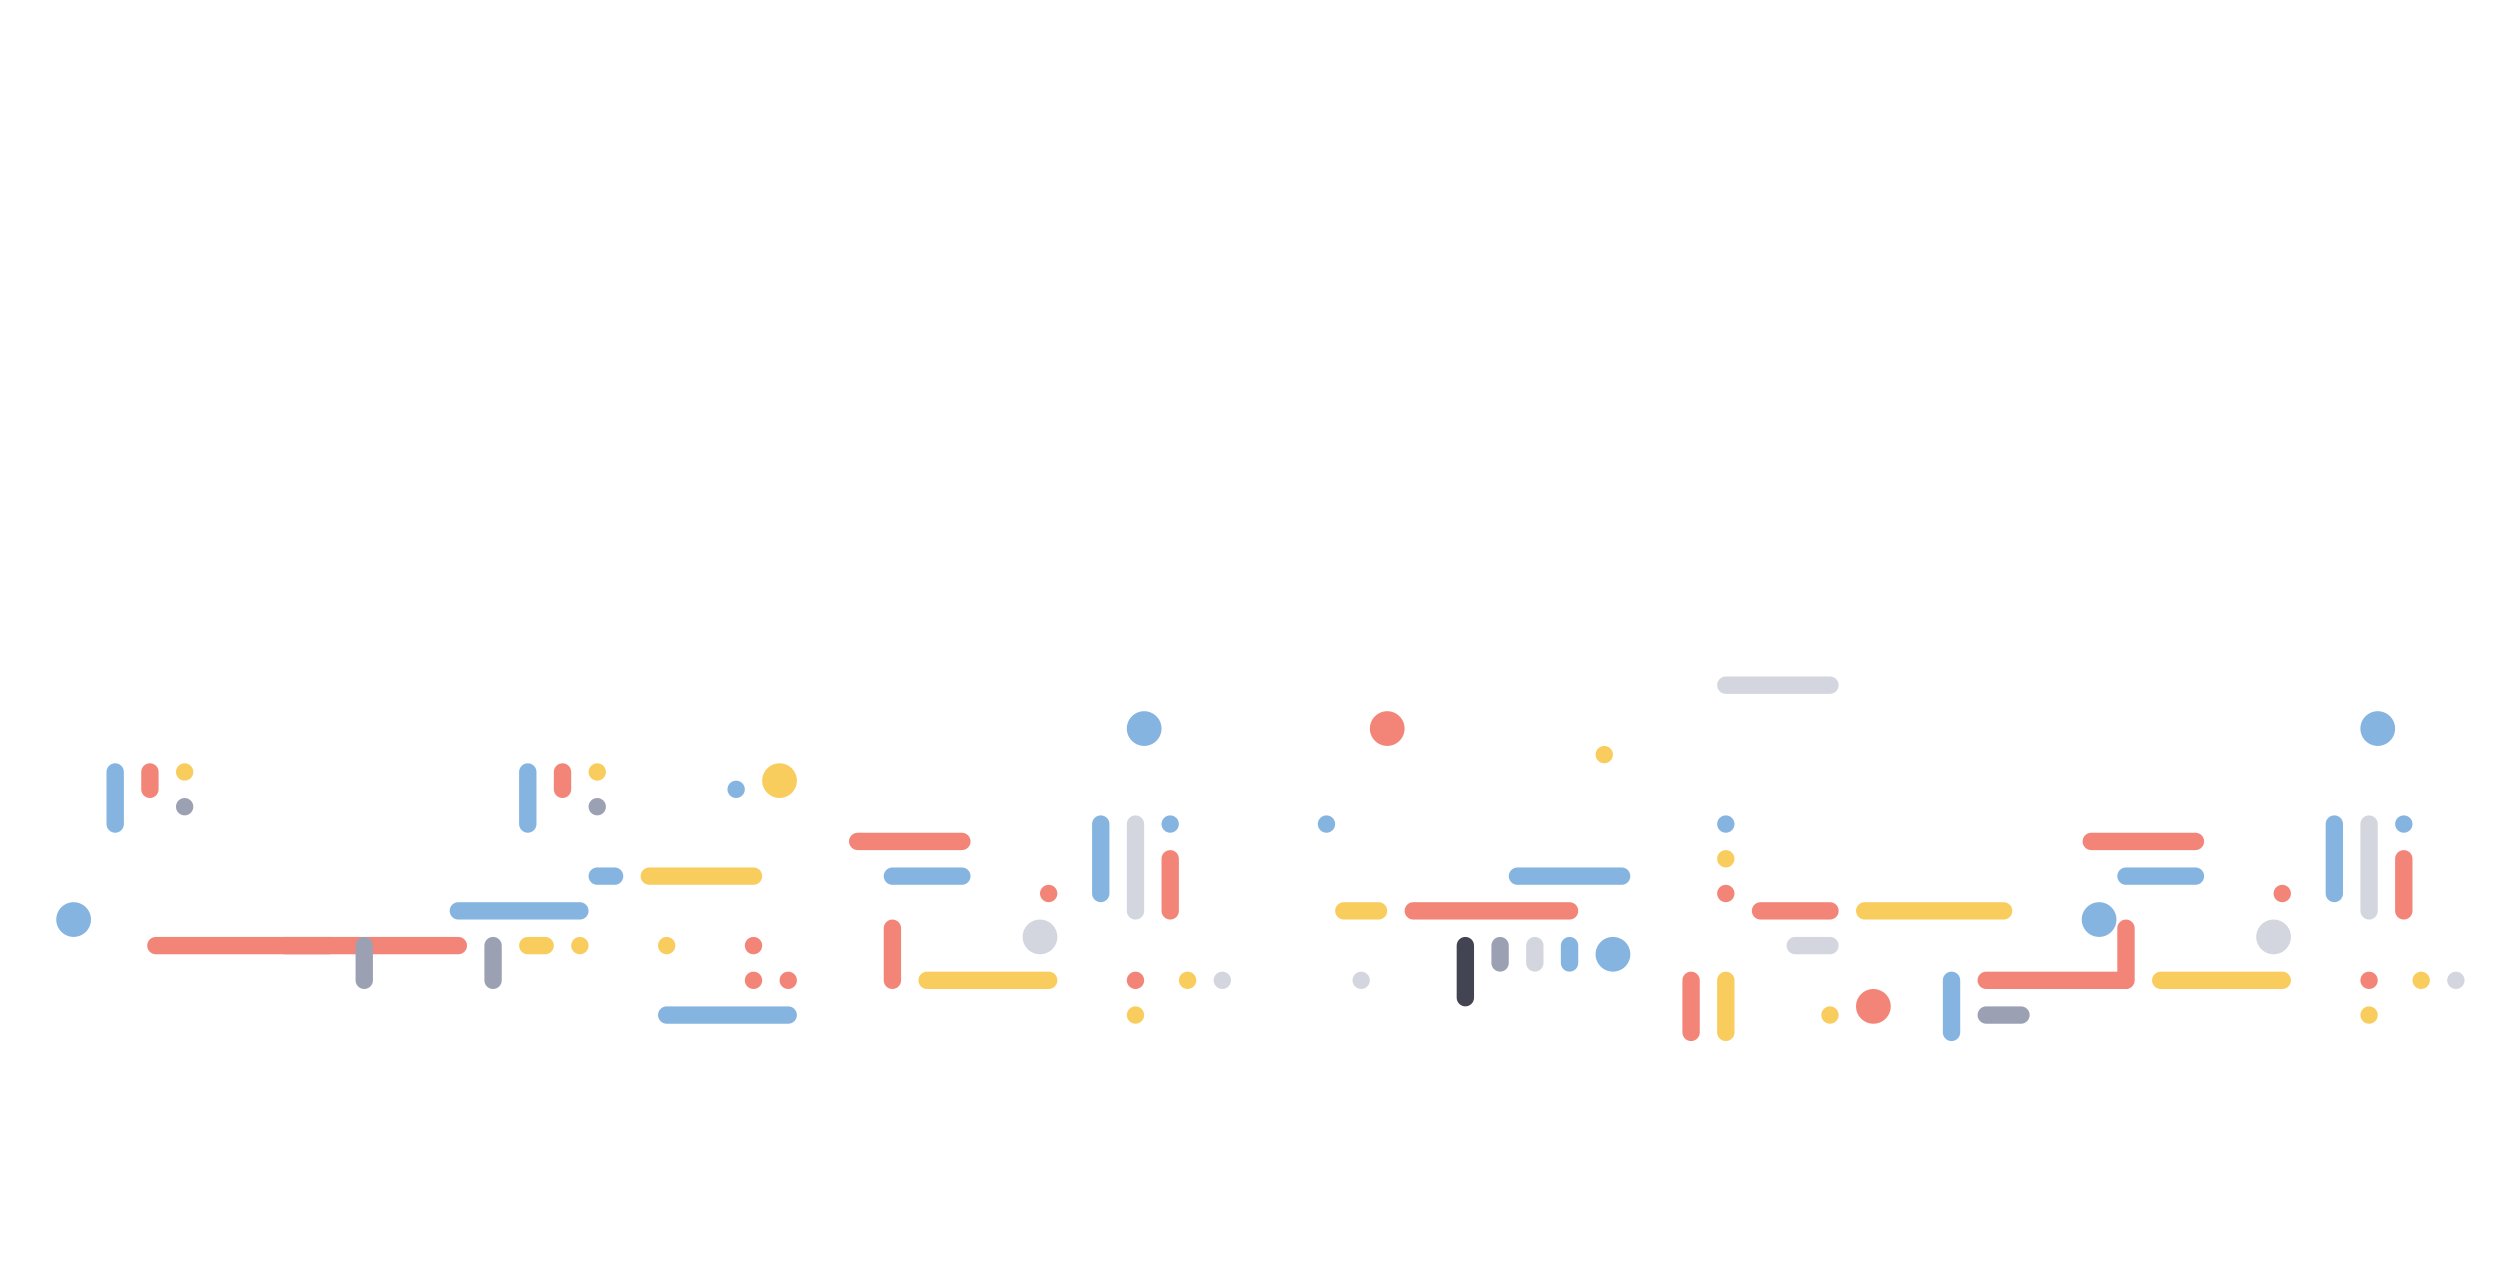 <?xml version="1.0" encoding="utf-8"?>
<!-- Generator: Adobe Illustrator 16.0.0, SVG Export Plug-In . SVG Version: 6.00 Build 0)  -->
<!DOCTYPE svg PUBLIC "-//W3C//DTD SVG 1.1//EN" "http://www.w3.org/Graphics/SVG/1.1/DTD/svg11.dtd">
<svg version="1.1" id="Layer_1" xmlns="http://www.w3.org/2000/svg" xmlns:xlink="http://www.w3.org/1999/xlink" x="0px" y="0px"
	 width="1980px" height="1020px" viewBox="0 0 1980 1020" enable-background="new 0 0 1980 1020" xml:space="preserve">
<g>
	<g>
		<g>
			<path fill="#85B4E0" d="M1359.962,652.656c0,3.794,3.079,6.875,6.876,6.875c3.798,0,6.876-3.081,6.876-6.875
				c0-3.801-3.078-6.877-6.876-6.877C1363.041,645.779,1359.962,648.855,1359.962,652.656z"/>
			<path fill="#F9CD5D" d="M1359.962,680.158c0,3.793,3.079,6.875,6.876,6.875c3.798,0,6.876-3.082,6.876-6.875
				c0-3.799-3.078-6.877-6.876-6.877C1363.041,673.281,1359.962,676.359,1359.962,680.158z"/>
			<path fill="#F38478" d="M1359.962,707.659c0,3.8,3.079,6.875,6.876,6.875c3.798,0,6.876-3.075,6.876-6.875
				c0-3.799-3.078-6.874-6.876-6.874C1363.041,700.785,1359.962,703.86,1359.962,707.659z"/>
			<circle fill="#F38478" cx="1098.688" cy="577.021" r="13.751"/>
			<circle fill="#85B4E0" cx="1662.49" cy="728.286" r="13.752"/>
			<circle fill="#85B4E0" cx="906.178" cy="577.021" r="13.751"/>
			<path fill="#85B4E0" d="M919.929,652.656c0,3.794,3.079,6.875,6.875,6.875s6.873-3.081,6.873-6.875
				c0-3.801-3.077-6.877-6.873-6.877S919.929,648.855,919.929,652.656z"/>
			<path fill="#85B4E0" d="M1043.686,652.656c0,3.794,3.076,6.875,6.875,6.875c3.798,0,6.873-3.081,6.873-6.875
				c0-3.801-3.075-6.877-6.873-6.877C1046.762,645.779,1043.686,648.855,1043.686,652.656z"/>
			<path fill="#85B4E0" d="M1194.947,693.906c0,3.797,3.077,6.879,6.875,6.879h82.509c3.796,0,6.874-3.082,6.874-6.879l0,0
				c0-3.795-3.078-6.873-6.874-6.873h-82.509C1198.024,687.033,1194.947,690.111,1194.947,693.906L1194.947,693.906z"/>
			<path fill="#F38478" d="M1112.438,721.411c0,3.796,3.075,6.875,6.875,6.875h123.764c3.798,0,6.875-3.079,6.875-6.875l0,0
				c0-3.799-3.077-6.877-6.875-6.877h-123.764C1115.514,714.534,1112.438,717.612,1112.438,721.411L1112.438,721.411z"/>
			<path fill="#F9CD5D" d="M1057.434,721.411c0,3.796,3.079,6.875,6.879,6.875h27.5c3.797,0,6.875-3.079,6.875-6.875l0,0
				c0-3.799-3.078-6.877-6.875-6.877h-27.5C1060.513,714.534,1057.434,717.612,1057.434,721.411L1057.434,721.411z"/>
			<path fill="#F9CD5D" d="M1593.733,721.411c0,3.796-3.078,6.875-6.874,6.875h-110.014c-3.797,0-6.874-3.079-6.874-6.875l0,0
				c0-3.799,3.077-6.877,6.874-6.877h110.014C1590.655,714.534,1593.733,717.612,1593.733,721.411L1593.733,721.411z"/>
			<path fill="#D3D6DF" d="M892.427,721.411c0,3.796,3.077,6.875,6.875,6.875l0,0c3.797,0,6.876-3.079,6.876-6.875v-68.755
				c0-3.801-3.079-6.877-6.876-6.877l0,0c-3.799,0-6.875,3.076-6.875,6.877V721.411z"/>
			<path fill="#85B4E0" d="M864.925,707.659c0,3.8,3.077,6.875,6.875,6.875l0,0c3.796,0,6.876-3.075,6.876-6.875v-55.003
				c0-3.801-3.08-6.877-6.876-6.877l0,0c-3.798,0-6.875,3.076-6.875,6.877V707.659z"/>
			<circle fill="#D3D6DF" cx="823.672" cy="742.038" r="13.752"/>
			<path fill="#F38478" d="M823.67,707.659c0,3.8,3.077,6.875,6.876,6.875c3.796,0,6.877-3.075,6.877-6.875
				c0-3.799-3.082-6.874-6.877-6.874C826.748,700.785,823.67,703.86,823.67,707.659z"/>
			<path fill="#F38478" d="M672.405,666.406c0,3.796,3.08,6.875,6.877,6.875h82.51c3.795,0,6.874-3.079,6.874-6.875l0,0
				c0-3.799-3.079-6.875-6.874-6.875h-82.51C675.484,659.531,672.405,662.607,672.405,666.406L672.405,666.406z"/>
			<path fill="#85B4E0" d="M699.909,693.906c0,3.797,3.078,6.879,6.876,6.879h55.006c3.795,0,6.874-3.082,6.874-6.879l0,0
				c0-3.795-3.079-6.873-6.874-6.873h-55.006C702.987,687.033,699.909,690.111,699.909,693.906L699.909,693.906z"/>
			<path fill="#85B4E0" d="M1263.703,755.787c0,7.598,6.156,13.755,13.752,13.755c7.594,0,13.75-6.157,13.75-13.755
				c0-7.592-6.156-13.749-13.75-13.749C1269.859,742.038,1263.703,748.195,1263.703,755.787z"/>
			<path fill="#85B4E0" d="M1236.2,762.665c0,3.796,3.078,6.877,6.876,6.877l0,0c3.798,0,6.875-3.081,6.875-6.877v-13.75
				c0-3.799-3.077-6.877-6.875-6.877l0,0c-3.798,0-6.876,3.078-6.876,6.877V762.665z"/>
			<path fill="#D3D6DF" d="M1208.697,762.665c0,3.796,3.076,6.877,6.874,6.877l0,0c3.8,0,6.879-3.081,6.879-6.877v-13.75
				c0-3.799-3.079-6.877-6.879-6.877l0,0c-3.798,0-6.874,3.078-6.874,6.877V762.665z"/>
			<path fill="#9BA0B3" d="M1181.194,762.665c0,3.796,3.077,6.877,6.876,6.877l0,0c3.797,0,6.877-3.081,6.877-6.877v-13.75
				c0-3.799-3.08-6.877-6.877-6.877l0,0c-3.799,0-6.876,3.078-6.876,6.877V762.665z"/>
			<path fill="#434451" d="M1153.691,790.169c0,3.793,3.078,6.874,6.875,6.874l0,0c3.8,0,6.877-3.081,6.877-6.874v-41.254
				c0-3.799-3.077-6.877-6.877-6.877l0,0c-3.797,0-6.875,3.078-6.875,6.877V790.169z"/>
			<path fill="#F38478" d="M1387.465,721.411c0,3.796,3.076,6.875,6.875,6.875h55.006c3.799,0,6.875-3.079,6.875-6.875l0,0
				c0-3.799-3.076-6.877-6.875-6.877h-55.006C1390.541,714.534,1387.465,717.612,1387.465,721.411L1387.465,721.411z"/>
			<path fill="#D3D6DF" d="M1414.967,748.915c0,3.794,3.079,6.872,6.875,6.872h27.504c3.799,0,6.875-3.078,6.875-6.872l0,0
				c0-3.799-3.076-6.877-6.875-6.877h-27.504C1418.046,742.038,1414.967,745.116,1414.967,748.915L1414.967,748.915z"/>
			<path fill="#D3D6DF" d="M1359.962,542.646c0,3.794,3.079,6.875,6.876,6.875h82.508c3.799,0,6.875-3.081,6.875-6.875l0,0
				c0-3.803-3.076-6.878-6.875-6.878h-82.508C1363.041,535.769,1359.962,538.844,1359.962,542.646L1359.962,542.646z"/>
			<path fill="#F9CD5D" d="M1359.962,817.67c0,3.793,3.079,6.875,6.876,6.875l0,0c3.798,0,6.876-3.082,6.876-6.875v-41.253
				c0-3.8-3.078-6.875-6.876-6.875l0,0c-3.797,0-6.876,3.075-6.876,6.875V817.67z"/>
			<path fill="#F38478" d="M1332.459,817.67c0,3.793,3.078,6.875,6.876,6.875l0,0c3.8,0,6.875-3.082,6.875-6.875v-41.253
				c0-3.8-3.075-6.875-6.875-6.875l0,0c-3.798,0-6.876,3.075-6.876,6.875V817.67z"/>
			<path fill="#F9CD5D" d="M1263.703,597.648c0,3.799,3.078,6.874,6.875,6.874c3.798,0,6.877-3.075,6.877-6.874
				c0-3.801-3.079-6.875-6.877-6.875C1266.781,590.773,1263.703,593.849,1263.703,597.648z"/>
			<path fill="#F9CD5D" d="M603.65,618.278c0,7.593,6.156,13.748,13.752,13.748c7.594,0,13.75-6.155,13.75-13.748
				c0-7.597-6.155-13.756-13.75-13.756C609.807,604.521,603.65,610.683,603.65,618.278z"/>
			<path fill="#85B4E0" d="M576.146,625.149c0,3.799,3.077,6.877,6.877,6.877c3.796,0,6.875-3.078,6.875-6.877
				c0-3.797-3.078-6.871-6.875-6.871C579.224,618.278,576.146,621.354,576.146,625.149z"/>
			<path fill="#85B4E0" d="M1538.729,817.67c0,3.799,3.076,6.875,6.877,6.875l0,0c3.795,0,6.877-3.076,6.877-6.875v-41.253
				c0-3.8-3.082-6.875-6.877-6.875l0,0c-3.801,0-6.877,3.075-6.877,6.875V817.67z"/>
			<path fill="#F38478" d="M1689.991,776.417c0,3.797-3.075,6.874-6.874,6.874h-110.01c-3.799,0-6.877-3.077-6.877-6.874l0,0
				c0-3.8,3.078-6.875,6.877-6.875h110.01C1686.916,769.542,1689.991,772.617,1689.991,776.417L1689.991,776.417z"/>
			<path fill="#9BA0B3" d="M1607.485,803.918c0,3.797-3.079,6.877-6.875,6.877h-27.502c-3.8,0-6.877-3.08-6.877-6.877l0,0
				c0-3.799,3.077-6.875,6.877-6.875h27.502C1604.406,797.043,1607.485,800.119,1607.485,803.918L1607.485,803.918z"/>
		</g>
		<path fill="#D3D6DF" d="M1071.186,776.417c0,3.797,3.076,6.874,6.875,6.874l0,0c3.801,0,6.877-3.077,6.877-6.874l0,0
			c0-3.8-3.076-6.875-6.877-6.875l0,0C1074.262,769.542,1071.186,772.617,1071.186,776.417L1071.186,776.417z"/>
		<path fill="#D3D6DF" d="M961.18,776.417c0,3.797,3.08,6.874,6.876,6.874l0,0c3.798,0,6.876-3.077,6.876-6.874l0,0
			c0-3.8-3.078-6.875-6.876-6.875l0,0C964.26,769.542,961.18,772.617,961.18,776.417L961.18,776.417z"/>
		<path fill="#F9CD5D" d="M933.678,776.417c0,3.797,3.079,6.874,6.877,6.874l0,0c3.796,0,6.875-3.077,6.875-6.874l0,0
			c0-3.8-3.079-6.875-6.875-6.875l0,0C936.756,769.542,933.678,772.617,933.678,776.417L933.678,776.417z"/>
		<path fill="#F38478" d="M892.427,776.417c0,3.797,3.077,6.874,6.875,6.874l0,0c3.797,0,6.876-3.077,6.876-6.874l0,0
			c0-3.8-3.079-6.875-6.876-6.875l0,0C895.503,769.542,892.427,772.617,892.427,776.417L892.427,776.417z"/>
		<path fill="#F38478" d="M617.402,776.417c0,3.797,3.078,6.874,6.875,6.874l0,0c3.796,0,6.875-3.077,6.875-6.874l0,0
			c0-3.8-3.078-6.875-6.875-6.875l0,0C620.479,769.542,617.402,772.617,617.402,776.417L617.402,776.417z"/>
		<path fill="#F38478" d="M589.898,776.417c0,3.797,3.078,6.874,6.876,6.874l0,0c3.798,0,6.876-3.077,6.876-6.874l0,0
			c0-3.8-3.078-6.875-6.876-6.875l0,0C592.977,769.542,589.898,772.617,589.898,776.417L589.898,776.417z"/>
		<path fill="#F38478" d="M589.898,748.915c0,3.794,3.078,6.872,6.876,6.872l0,0c3.798,0,6.876-3.078,6.876-6.872l0,0
			c0-3.799-3.078-6.877-6.876-6.877l0,0C592.977,742.038,589.898,745.116,589.898,748.915L589.898,748.915z"/>
		<path fill="#F9CD5D" d="M452.386,748.915c0,3.794,3.077,6.872,6.876,6.872l0,0c3.797,0,6.875-3.078,6.875-6.872l0,0
			c0-3.799-3.078-6.877-6.875-6.877l0,0C455.463,742.038,452.386,745.116,452.386,748.915L452.386,748.915z"/>
		<path fill="#F9CD5D" d="M521.142,748.915c0,3.794,3.078,6.872,6.876,6.872l0,0c3.8,0,6.875-3.078,6.875-6.872l0,0
			c0-3.799-3.075-6.877-6.875-6.877l0,0C524.219,742.038,521.142,745.116,521.142,748.915L521.142,748.915z"/>
		<path fill="#F9CD5D" d="M727.412,776.414c0,3.8,3.077,6.877,6.876,6.877h96.259c3.796,0,6.877-3.077,6.877-6.877l0,0
			c0-3.797-3.082-6.877-6.877-6.877h-96.259C730.488,769.537,727.412,772.617,727.412,776.414L727.412,776.414z"/>
		<path fill="#F38478" d="M713.661,735.163c0-3.799-3.079-6.881-6.876-6.881l0,0c-3.798,0-6.876,3.082-6.876,6.881v41.251
			c0,3.8,3.078,6.877,6.876,6.877l0,0c3.797,0,6.876-3.077,6.876-6.877V735.163z"/>
		<path fill="#F38478" d="M933.678,721.409c0,3.798-3.077,6.873-6.873,6.873l0,0c-3.797,0-6.875-3.075-6.875-6.873v-41.255
			c0-3.795,3.079-6.873,6.875-6.873l0,0c3.796,0,6.873,3.078,6.873,6.873V721.409z"/>
		<path fill="#85B4E0" d="M521.142,803.918c0,3.797,3.078,6.877,6.876,6.877h96.26c3.796,0,6.875-3.08,6.875-6.877l0,0
			c0-3.799-3.078-6.875-6.875-6.875h-96.26C524.219,797.043,521.142,800.119,521.142,803.918L521.142,803.918z"/>
		<path fill="#85B4E0" d="M356.127,721.411c0,3.796,3.077,6.875,6.875,6.875h96.26c3.797,0,6.875-3.079,6.875-6.875l0,0
			c0-3.799-3.078-6.877-6.875-6.877h-96.26C359.204,714.534,356.127,717.612,356.127,721.411L356.127,721.411z"/>
		<path fill="#85B4E0" d="M493.639,693.906c0,3.797-3.076,6.879-6.875,6.879h-13.752c-3.798,0-6.876-3.082-6.876-6.879l0,0
			c0-3.795,3.078-6.873,6.876-6.873h13.752C490.563,687.033,493.639,690.111,493.639,693.906L493.639,693.906z"/>
		<path fill="#F9CD5D" d="M411.131,748.915c0,3.794,3.08,6.872,6.876,6.872h13.752c3.799,0,6.875-3.078,6.875-6.872l0,0
			c0-3.799-3.075-6.877-6.875-6.877h-13.752C414.211,742.038,411.131,745.116,411.131,748.915L411.131,748.915z"/>
		<path fill="#9BA0B3" d="M383.628,776.417c0,3.797,3.078,6.874,6.876,6.874l0,0c3.798,0,6.876-3.077,6.876-6.874v-27.502
			c0-3.799-3.078-6.877-6.876-6.877l0,0c-3.798,0-6.876,3.078-6.876,6.877V776.417z"/>
		<path fill="#F38478" d="M218.613,748.915c0,3.794,3.077,6.872,6.876,6.872h137.512c3.798,0,6.876-3.078,6.876-6.872l0,0
			c0-3.799-3.078-6.877-6.876-6.877H225.49C221.69,742.038,218.613,745.116,218.613,748.915L218.613,748.915z"/>
		<path fill="#F38478" d="M1497.474,797.043c0,7.593-6.156,13.752-13.748,13.752l0,0c-7.597,0-13.753-6.159-13.753-13.752l0,0
			c0-7.595,6.156-13.752,13.753-13.752l0,0C1491.316,783.291,1497.474,789.448,1497.474,797.043L1497.474,797.043z"/>
		<path fill="#F9CD5D" d="M1442.47,803.918c0,3.797,3.078,6.877,6.876,6.877l0,0c3.799,0,6.875-3.08,6.875-6.877l0,0
			c0-3.799-3.076-6.875-6.875-6.875l0,0C1445.548,797.043,1442.47,800.119,1442.47,803.918L1442.47,803.918z"/>
		<path fill="#F9CD5D" d="M892.427,803.918c0,3.797,3.077,6.877,6.875,6.877l0,0c3.797,0,6.876-3.08,6.876-6.877l0,0
			c0-3.799-3.079-6.875-6.876-6.875l0,0C895.503,797.043,892.427,800.119,892.427,803.918L892.427,803.918z"/>
		<path fill="#F9CD5D" d="M603.65,693.906c0,3.797-3.078,6.879-6.876,6.879h-82.509c-3.797,0-6.875-3.082-6.875-6.879l0,0
			c0-3.795,3.077-6.873,6.875-6.873h82.509C600.572,687.033,603.65,690.111,603.65,693.906L603.65,693.906z"/>
		<path fill="#F9CD5D" d="M466.137,611.4c0,3.796,3.078,6.878,6.876,6.878l0,0c3.797,0,6.875-3.082,6.875-6.878l0,0
			c0-3.8-3.077-6.878-6.875-6.878l0,0C469.215,604.521,466.137,607.602,466.137,611.4L466.137,611.4z"/>
		<path fill="#9BA0B3" d="M466.137,638.905c0,3.793,3.078,6.874,6.876,6.874l0,0c3.797,0,6.875-3.081,6.875-6.874l0,0
			c0-3.8-3.077-6.879-6.875-6.879l0,0C469.215,632.026,466.137,635.105,466.137,638.905L466.137,638.905z"/>
		<path fill="#F38478" d="M438.634,625.149c0,3.799,3.079,6.877,6.876,6.877l0,0c3.797,0,6.876-3.078,6.876-6.877V611.4
			c0-3.8-3.079-6.878-6.876-6.878l0,0c-3.797,0-6.876,3.078-6.876,6.878V625.149z"/>
		<path fill="#85B4E0" d="M411.131,652.656c0,3.794,3.08,6.875,6.876,6.875l0,0c3.797,0,6.875-3.081,6.875-6.875V611.4
			c0-3.8-3.077-6.878-6.875-6.878l0,0c-3.796,0-6.876,3.078-6.876,6.878V652.656z"/>
	</g>
	<g>
		<circle fill="#85B4E0" cx="1883.18" cy="577.021" r="13.752"/>
		<path fill="#85B4E0" d="M1896.932,652.656c0,3.794,3.079,6.875,6.876,6.875c3.798,0,6.873-3.081,6.873-6.875
			c0-3.801-3.075-6.877-6.873-6.877C1900.011,645.779,1896.932,648.855,1896.932,652.656z"/>
		<path fill="#D3D6DF" d="M1869.428,721.411c0,3.796,3.076,6.875,6.876,6.875l0,0c3.798,0,6.876-3.079,6.876-6.875v-68.755
			c0-3.801-3.078-6.877-6.876-6.877l0,0c-3.8,0-6.876,3.076-6.876,6.877V721.411z"/>
		<path fill="#85B4E0" d="M1841.926,707.659c0,3.8,3.077,6.875,6.875,6.875l0,0c3.796,0,6.876-3.075,6.876-6.875v-55.003
			c0-3.801-3.08-6.877-6.876-6.877l0,0c-3.798,0-6.875,3.076-6.875,6.877V707.659z"/>
		<circle fill="#D3D6DF" cx="1800.673" cy="742.038" r="13.752"/>
		<path fill="#F38478" d="M1800.672,707.659c0,3.8,3.076,6.875,6.876,6.875c3.796,0,6.877-3.075,6.877-6.875
			c0-3.799-3.081-6.874-6.877-6.874C1803.748,700.785,1800.672,703.86,1800.672,707.659z"/>
		<path fill="#F38478" d="M1649.404,666.406c0,3.796,3.082,6.875,6.879,6.875h82.509c3.796,0,6.874-3.079,6.874-6.875l0,0
			c0-3.799-3.078-6.875-6.874-6.875h-82.509C1652.486,659.531,1649.404,662.607,1649.404,666.406L1649.404,666.406z"/>
		<path fill="#85B4E0" d="M1676.908,693.906c0,3.797,3.08,6.879,6.877,6.879h55.007c3.796,0,6.874-3.082,6.874-6.879l0,0
			c0-3.795-3.078-6.873-6.874-6.873h-55.007C1679.988,687.033,1676.908,690.111,1676.908,693.906L1676.908,693.906z"/>
		<path fill="#D3D6DF" d="M1938.184,776.417c0,3.797,3.08,6.874,6.877,6.874l0,0c3.799,0,6.875-3.077,6.875-6.874l0,0
			c0-3.8-3.076-6.875-6.875-6.875l0,0C1941.264,769.542,1938.184,772.617,1938.184,776.417L1938.184,776.417z"/>
		<path fill="#F9CD5D" d="M1910.681,776.417c0,3.797,3.078,6.874,6.878,6.874l0,0c3.796,0,6.875-3.077,6.875-6.874l0,0
			c0-3.8-3.079-6.875-6.875-6.875l0,0C1913.759,769.542,1910.681,772.617,1910.681,776.417L1910.681,776.417z"/>
		<path fill="#F38478" d="M1869.428,776.417c0,3.797,3.076,6.874,6.876,6.874l0,0c3.798,0,6.876-3.077,6.876-6.874l0,0
			c0-3.8-3.078-6.875-6.876-6.875l0,0C1872.504,769.542,1869.428,772.617,1869.428,776.417L1869.428,776.417z"/>
		<path fill="#F9CD5D" d="M1704.412,776.414c0,3.8,3.078,6.877,6.877,6.877h96.259c3.796,0,6.877-3.077,6.877-6.877l0,0
			c0-3.797-3.081-6.877-6.877-6.877h-96.259C1707.49,769.537,1704.412,772.617,1704.412,776.414L1704.412,776.414z"/>
		<path fill="#F38478" d="M1690.662,735.163c0-3.799-3.08-6.881-6.877-6.881l0,0c-3.797,0-6.877,3.082-6.877,6.881v41.251
			c0,3.8,3.08,6.877,6.877,6.877l0,0c3.797,0,6.877-3.077,6.877-6.877V735.163z"/>
		<path fill="#F38478" d="M1910.681,721.409c0,3.798-3.075,6.873-6.873,6.873l0,0c-3.797,0-6.876-3.075-6.876-6.873v-41.255
			c0-3.795,3.079-6.873,6.876-6.873l0,0c3.798,0,6.873,3.078,6.873,6.873V721.409z"/>
		<path fill="#F9CD5D" d="M1869.428,803.918c0,3.797,3.076,6.877,6.876,6.877l0,0c3.798,0,6.876-3.08,6.876-6.877l0,0
			c0-3.799-3.078-6.875-6.876-6.875l0,0C1872.504,797.043,1869.428,800.119,1869.428,803.918L1869.428,803.918z"/>
		<circle fill="#85B4E0" cx="58.306" cy="728.286" r="13.752"/>
		<path fill="#9BA0B3" d="M281.61,776.417c0,3.797,3.079,6.874,6.876,6.874l0,0c3.799,0,6.876-3.077,6.876-6.874v-27.502
			c0-3.799-3.077-6.877-6.876-6.877l0,0c-3.797,0-6.876,3.078-6.876,6.877V776.417z"/>
		<path fill="#F38478" d="M116.595,748.915c0,3.794,3.077,6.872,6.876,6.872h137.512c3.797,0,6.876-3.078,6.876-6.872l0,0
			c0-3.799-3.079-6.877-6.876-6.877H123.471C119.672,742.038,116.595,745.116,116.595,748.915L116.595,748.915z"/>
		<path fill="#F9CD5D" d="M139.359,611.4c0,3.796,3.079,6.878,6.876,6.878l0,0c3.797,0,6.874-3.082,6.874-6.878l0,0
			c0-3.8-3.077-6.878-6.874-6.878l0,0C142.438,604.521,139.359,607.602,139.359,611.4L139.359,611.4z"/>
		<path fill="#9BA0B3" d="M139.359,638.905c0,3.793,3.079,6.874,6.876,6.874l0,0c3.797,0,6.874-3.081,6.874-6.874l0,0
			c0-3.8-3.077-6.879-6.874-6.879l0,0C142.438,632.026,139.359,635.105,139.359,638.905L139.359,638.905z"/>
		<path fill="#F38478" d="M111.856,625.149c0,3.799,3.078,6.877,6.876,6.877l0,0c3.798,0,6.876-3.078,6.876-6.877V611.4
			c0-3.8-3.078-6.878-6.876-6.878l0,0c-3.798,0-6.876,3.078-6.876,6.878V625.149z"/>
		<path fill="#85B4E0" d="M84.354,652.656c0,3.794,3.08,6.875,6.876,6.875l0,0c3.797,0,6.875-3.081,6.875-6.875V611.4
			c0-3.8-3.078-6.878-6.875-6.878l0,0c-3.796,0-6.876,3.078-6.876,6.878V652.656z"/>
	</g>
</g>
</svg>
